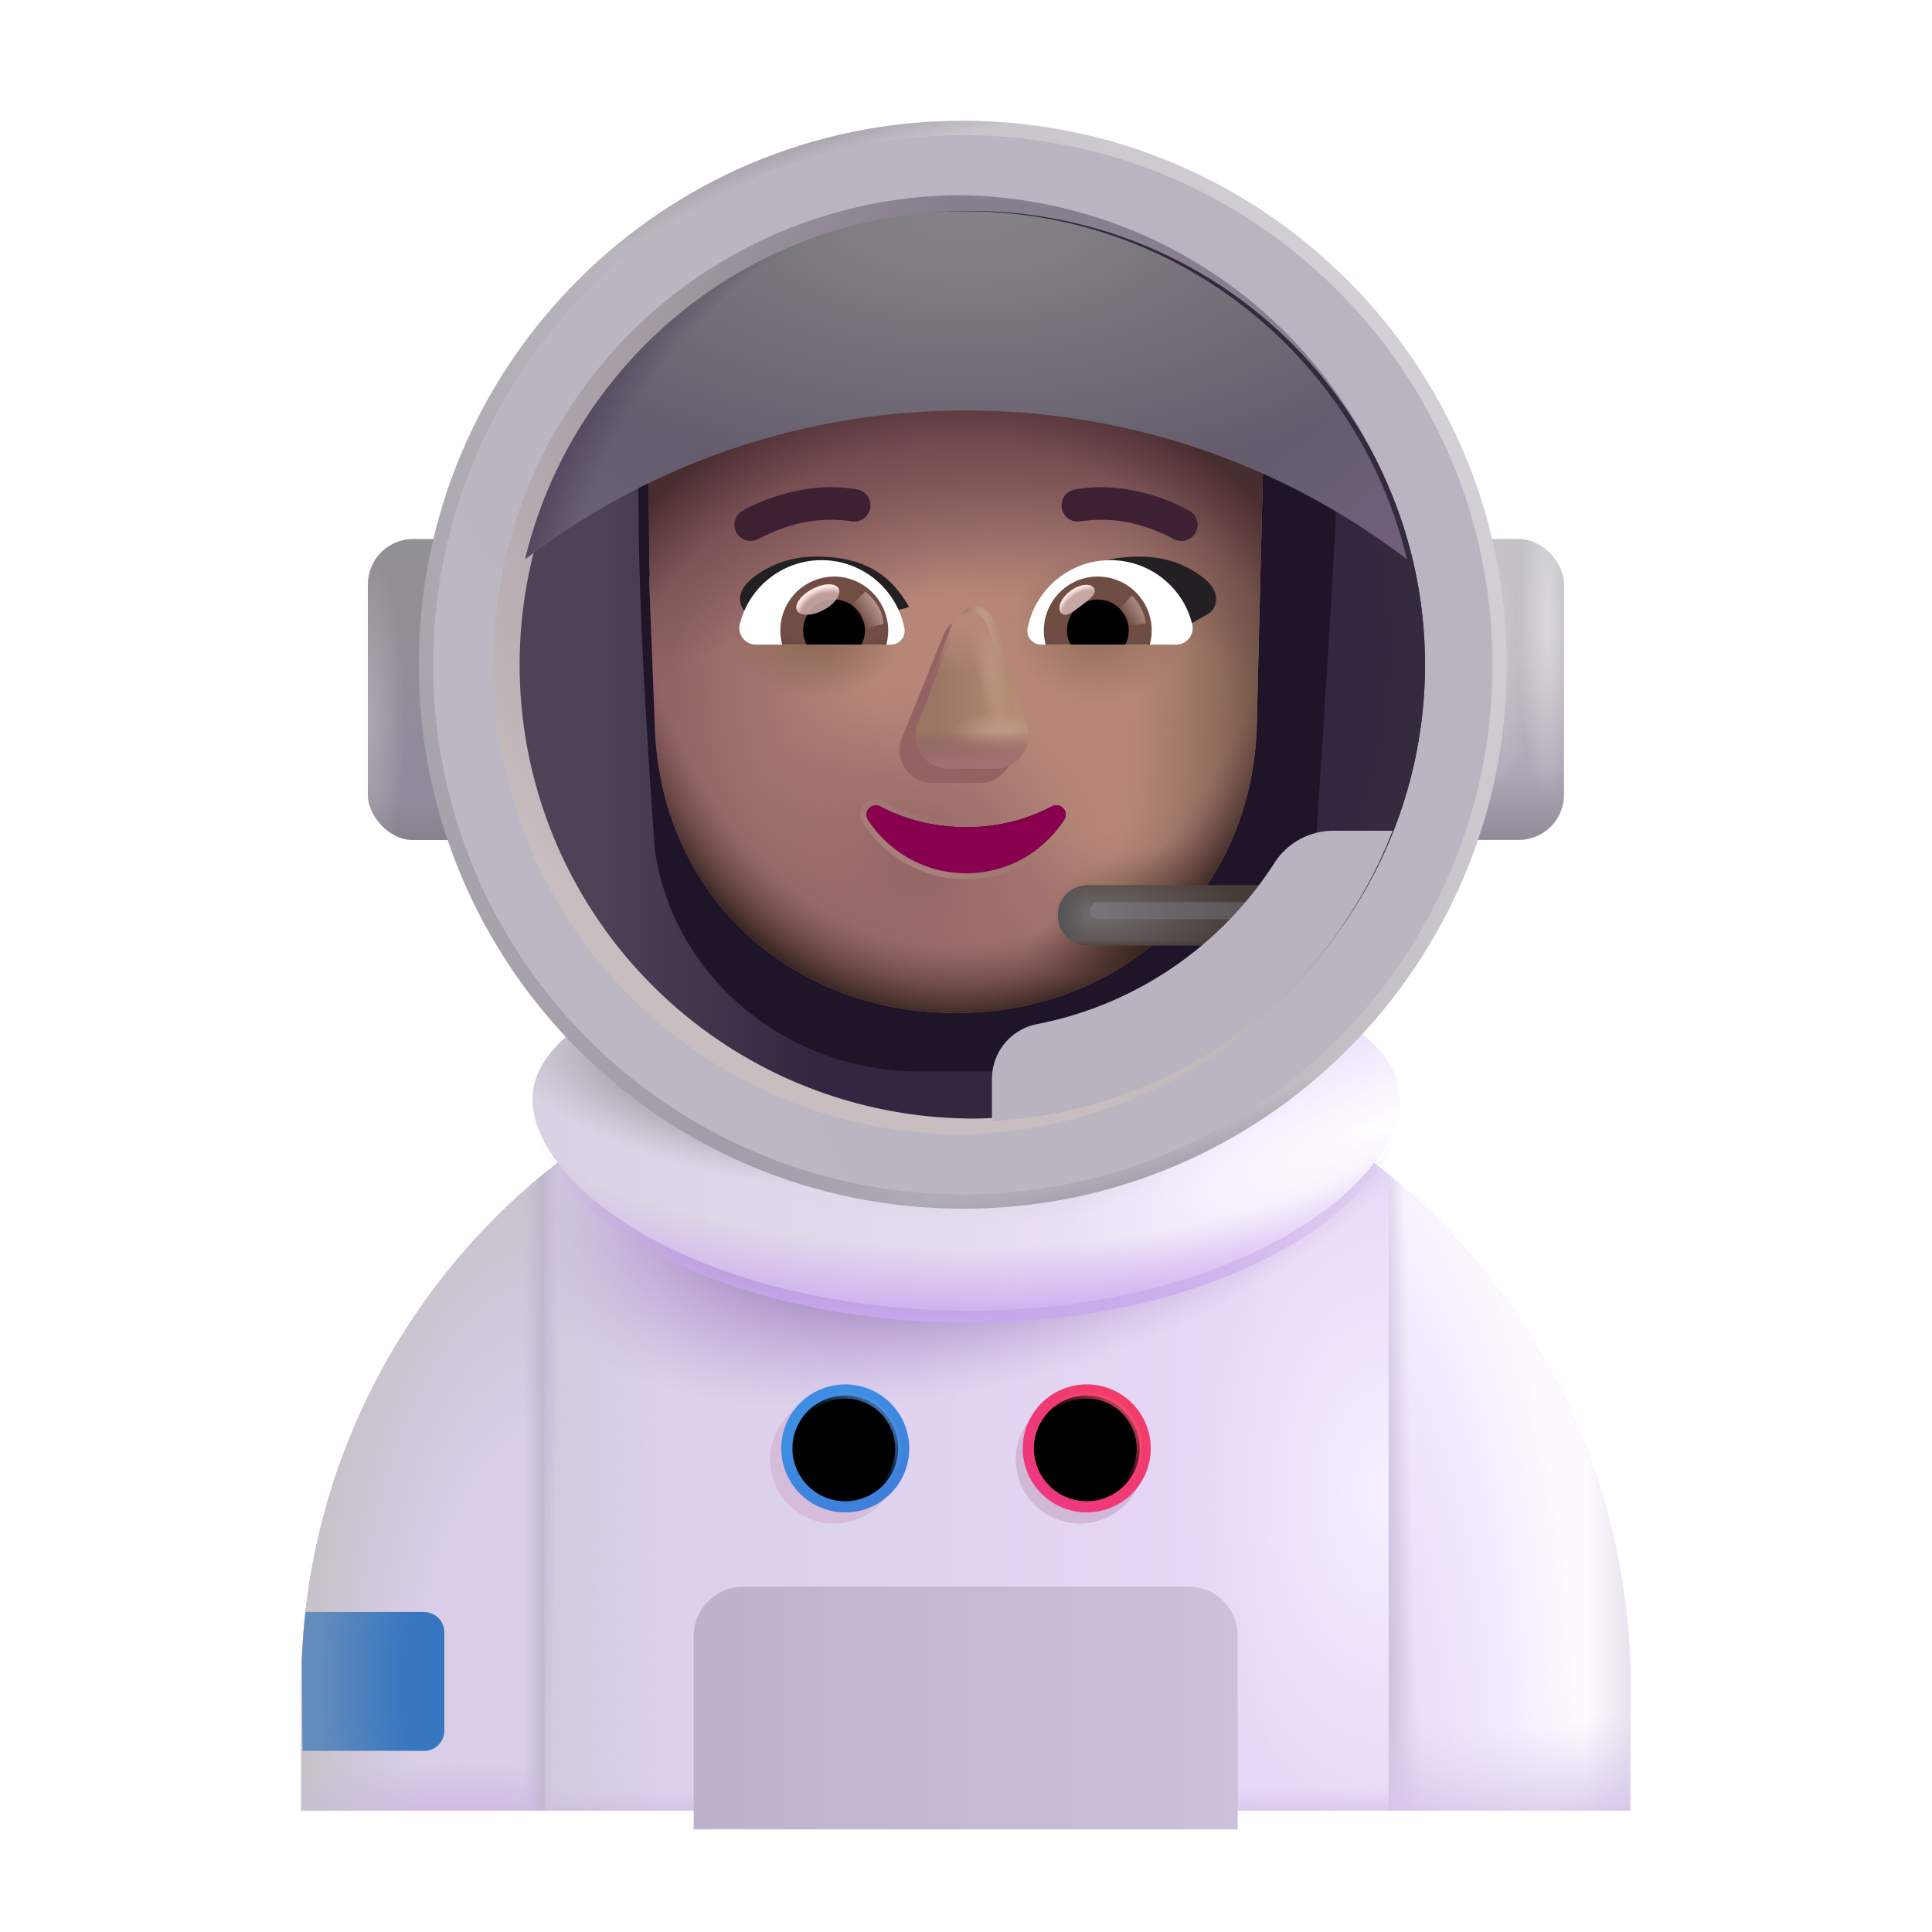 <svg width="100%" height="100%" viewBox="0 0 32 32" xmlns="http://www.w3.org/2000/svg"><path fill="url(#a)" d="M21.6 18.47H10.39c-3.23 1.92-5.4 5.44-5.4 9.47v2.05h22.02v-2.05c0-4.03-2.17-7.55-5.41-9.47"/><path fill="url(#b)" d="M21.6 18.47H10.39c-3.23 1.92-5.4 5.44-5.4 9.47v2.05h22.02v-2.05c0-4.03-2.17-7.55-5.41-9.47"/><path fill="url(#c)" d="M21.6 18.47H10.39c-3.23 1.92-5.4 5.44-5.4 9.47v2.05h22.02v-2.05c0-4.03-2.17-7.55-5.41-9.47"/><path fill="url(#d)" d="M21.6 18.47H10.39c-3.23 1.92-5.4 5.44-5.4 9.47v2.05h22.02v-2.05c0-4.03-2.17-7.55-5.41-9.47"/><path fill="url(#e)" d="M21.6 18.47H10.39c-3.23 1.92-5.4 5.44-5.4 9.47v2.05h22.02v-2.05c0-4.03-2.17-7.55-5.41-9.47"/><path fill="#EBDEF9" d="M23 19.45v10.54h4v-2.37c-.09-3.29-1.63-6.21-4-8.17"/><path fill="url(#f)" d="M23 19.45v10.54h4v-2.37c-.09-3.29-1.63-6.21-4-8.17"/><path fill="url(#g)" d="M23 19.45v10.54h4v-2.37c-.09-3.29-1.63-6.21-4-8.17"/><path fill="url(#h)" d="M23 19.45v10.54h4v-2.37c-.09-3.29-1.63-6.21-4-8.17"/><path fill="url(#i)" d="M23 19.45v10.54h4v-2.37c-.09-3.29-1.63-6.21-4-8.17"/><path fill="#D9CDE8" d="m9.003 29.99.017-.01V19.431a10.98 10.98 0 0 0-4.03 8.51v2.05z"/><path fill="url(#j)" d="m9.003 29.99.017-.01V19.431a10.98 10.98 0 0 0-4.03 8.51v2.05z"/><path fill="url(#k)" d="m9.003 29.99.017-.01V19.431a10.98 10.98 0 0 0-4.03 8.51v2.05z"/><path fill="url(#l)" d="m9.003 29.99.017-.01V19.431a10.98 10.98 0 0 0-4.03 8.51v2.05z"/><g filter="url(#m)"><path fill="url(#n)" d="M19.68 25.98h-7.37c-.45 0-.82.37-.82.82V30h9.01v-3.2c0-.46-.36-.82-.82-.82"/></g><g filter="url(#o)"><path fill="#D6BCDB" d="M13.815 25.235a1.06 1.06 0 1 0 0-2.12 1.06 1.06 0 0 0 0 2.12"/></g><g filter="url(#p)"><path fill="#D1B8D6" d="M17.885 25.235a1.06 1.06 0 1 0 0-2.12 1.06 1.06 0 0 0 0 2.12"/></g><g filter="url(#q)"><path fill="url(#r)" d="M14 25.05a1.06 1.06 0 1 0 0-2.12 1.06 1.06 0 0 0 0 2.12"/></g><g filter="url(#s)"><path fill="url(#t)" d="M18 25.05a1.06 1.06 0 1 0 0-2.12 1.06 1.06 0 0 0 0 2.12"/></g><g filter="url(#u)"><path stroke="url(#v)" stroke-width=".1" d="M18 24.865a.875.875 0 1 0 0-1.75.875.875 0 0 0 0 1.75Z"/></g><g filter="url(#w)"><path stroke="url(#x)" stroke-width=".1" d="M14 24.865a.875.875 0 1 0 0-1.75.875.875 0 0 0 0 1.75Z"/></g><path fill="url(#y)" d="M7.36 28.66v-1.62c0-.19-.15-.34-.34-.34H5.06c-.03.26-.05.53-.06.8l.01 1.5h2.02c.18 0 .33-.15.33-.34"/><g filter="url(#z)"><path fill="url(#A)" d="M23.18 18.397c0 1.462-2.782 3.515-7.18 3.515-4.469-.047-7.18-2.053-7.18-3.515s3.215-2.649 7.18-2.649 7.18 1.186 7.18 2.649"/><path fill="url(#B)" d="M23.18 18.397c0 1.462-2.782 3.515-7.18 3.515-4.469-.047-7.18-2.053-7.18-3.515s3.215-2.649 7.18-2.649 7.18 1.186 7.18 2.649"/><path fill="url(#C)" d="M23.18 18.397c0 1.462-2.782 3.515-7.18 3.515-4.469-.047-7.18-2.053-7.18-3.515s3.215-2.649 7.18-2.649 7.18 1.186 7.18 2.649"/></g><path fill="url(#D)" d="M23.18 18.397c0 1.462-2.782 3.515-7.18 3.515-4.469-.047-7.18-2.053-7.18-3.515s3.215-2.649 7.18-2.649 7.18 1.186 7.18 2.649"/><path fill="url(#E)" d="M23.18 18.397c0 1.462-2.782 3.515-7.18 3.515-4.469-.047-7.18-2.053-7.18-3.515s3.215-2.649 7.18-2.649 7.18 1.186 7.18 2.649"/><rect width="4.406" height="4.984" x="6.093" y="8.928" fill="url(#F)" rx=".75"/><rect width="4.406" height="4.984" x="6.093" y="8.928" fill="url(#G)" rx=".75"/><rect width="4.406" height="4.984" x="6.093" y="8.928" fill="url(#H)" rx=".75"/><rect width="4.406" height="4.984" x="21.499" y="8.928" fill="url(#I)" rx=".75"/><rect width="4.406" height="4.984" x="21.499" y="8.928" fill="url(#J)" rx=".75"/><rect width="4.406" height="4.984" x="21.499" y="8.928" fill="url(#K)" rx=".75"/><path fill="url(#L)" d="M15.947 2c-4.98 0-9.01 4.03-9.01 9.01s4.03 9.01 9.01 9.01 9.01-4.03 9.01-9.01S20.917 2 15.947 2"/><path fill="url(#M)" d="M15.947 2c-4.98 0-9.01 4.03-9.01 9.01s4.03 9.01 9.01 9.01 9.01-4.03 9.01-9.01S20.917 2 15.947 2"/><path fill="url(#N)" d="M15.947 2c-4.98 0-9.01 4.03-9.01 9.01s4.03 9.01 9.01 9.01 9.01-4.03 9.01-9.01S20.917 2 15.947 2"/><g filter="url(#O)"><path fill="url(#P)" d="M15.947 2.239a8.767 8.767 0 0 0-8.772 8.771 8.767 8.767 0 0 0 8.772 8.772 8.767 8.767 0 0 0 8.772-8.772c0-4.848-3.934-8.771-8.772-8.771"/></g><g filter="url(#Q)"><path fill="url(#R)" d="M15.947 3.232A7.773 7.773 0 0 0 8.17 11.01a7.773 7.773 0 0 0 7.778 7.778 7.779 7.779 0 0 0 0-15.555"/></g><path fill="url(#S)" d="M16 18.526a7.516 7.516 0 1 0 0-15.031 7.516 7.516 0 0 0 0 15.03"/><path fill="url(#T)" d="M16 18.526a7.516 7.516 0 1 0 0-15.031 7.516 7.516 0 0 0 0 15.03"/><g filter="url(#U)"><path fill="#1F1428" d="M10.843 14.054c.292 2.118 2.175 3.694 4.404 3.694h2.138c2.23 0 4.112-1.576 4.404-3.694.133-2.043.268-4.077.367-6.12-.012-.83-.697-1.517-1.563-1.552h-1.587c-1.082 0-2.061-.611-2.506-1.565a.75.75 0 0 0-.697-.454H14.36c-2.092 0-3.787 1.64-3.787 3.665 0 2.018.132 4.003.27 6.026"/></g><g filter="url(#V)"><path fill="url(#W)" d="M10.75 9.547h.013l-.01-.266-.01-2.147c.074-3.48 10.071-3.36 10.19.047l-.119 4.914c-.123 2.803-2.311 4.684-4.983 4.684s-4.86-1.881-4.983-4.684z"/><path fill="url(#X)" d="M10.75 9.547h.013l-.01-.266-.01-2.147c.074-3.48 10.071-3.36 10.19.047l-.119 4.914c-.123 2.803-2.311 4.684-4.983 4.684s-4.86-1.881-4.983-4.684z"/><path fill="url(#Y)" d="M10.75 9.547h.013l-.01-.266-.01-2.147c.074-3.48 10.071-3.36 10.19.047l-.119 4.914c-.123 2.803-2.311 4.684-4.983 4.684s-4.86-1.881-4.983-4.684z"/><path fill="url(#Z)" d="M10.75 9.547h.013l-.01-.266-.01-2.147c.074-3.48 10.071-3.36 10.19.047l-.119 4.914c-.123 2.803-2.311 4.684-4.983 4.684s-4.86-1.881-4.983-4.684z"/><path fill="url(#aa)" d="M10.75 9.547h.013l-.01-.266-.01-2.147c.074-3.48 10.071-3.36 10.19.047l-.119 4.914c-.123 2.803-2.311 4.684-4.983 4.684s-4.86-1.881-4.983-4.684z"/><path fill="url(#ab)" d="M10.75 9.547h.013l-.01-.266-.01-2.147c.074-3.48 10.071-3.36 10.19.047l-.119 4.914c-.123 2.803-2.311 4.684-4.983 4.684s-4.86-1.881-4.983-4.684z"/><path fill="url(#ac)" d="M10.75 9.547h.013l-.01-.266-.01-2.147c.074-3.48 10.071-3.36 10.19.047l-.119 4.914c-.123 2.803-2.311 4.684-4.983 4.684s-4.86-1.881-4.983-4.684z"/><path fill="url(#ad)" d="M10.75 9.547h.013l-.01-.266-.01-2.147c.074-3.48 10.071-3.36 10.19.047l-.119 4.914c-.123 2.803-2.311 4.684-4.983 4.684s-4.86-1.881-4.983-4.684z"/></g><path fill="url(#ae)" d="M10.75 9.547h.013l-.01-.266-.01-2.147c.074-3.48 10.071-3.36 10.19.047l-.119 4.914c-.123 2.803-2.311 4.684-4.983 4.684s-4.86-1.881-4.983-4.684z"/><path fill="url(#af)" d="M10.75 9.547h.013l-.01-.266-.01-2.147c.074-3.48 10.071-3.36 10.19.047l-.119 4.914c-.123 2.803-2.311 4.684-4.983 4.684s-4.86-1.881-4.983-4.684z"/><g filter="url(#ag)"><path fill="#936363" d="m15.607 10.566-.683 1.7a.54.54 0 0 0 .52.7h.787c.368 0 .629-.356.52-.7l-.531-1.7c-.114-.377-.493-.377-.613 0"/></g><g filter="url(#ah)"><path fill="url(#ai)" d="m15.737 10.428-.65 1.7a.54.54 0 0 0 .52.7h.786a.54.54 0 0 0 .52-.7l-.53-1.7c-.115-.377-.527-.377-.646 0"/><path fill="url(#aj)" d="m15.737 10.428-.65 1.7a.54.54 0 0 0 .52.7h.786a.54.54 0 0 0 .52-.7l-.53-1.7c-.115-.377-.527-.377-.646 0"/><path fill="url(#ak)" d="m15.737 10.428-.65 1.7a.54.54 0 0 0 .52.7h.786a.54.54 0 0 0 .52-.7l-.53-1.7c-.115-.377-.527-.377-.646 0"/><path fill="url(#al)" d="m15.737 10.428-.65 1.7a.54.54 0 0 0 .52.7h.786a.54.54 0 0 0 .52-.7l-.53-1.7c-.115-.377-.527-.377-.646 0"/></g><g filter="url(#am)"><path fill="url(#an)" d="m15.737 10.428-.65 1.7a.54.54 0 0 0 .52.7h.786a.54.54 0 0 0 .52-.7l-.53-1.7c-.115-.377-.527-.377-.646 0"/></g><g filter="url(#ao)"><path stroke="url(#ap)" stroke-width=".2" d="M16 13.7c-.52 0-1.01-.125-1.422-.344-.14-.073-.291.089-.203.22a1.932 1.932 0 0 0 3.25 0c.088-.137-.063-.293-.203-.22-.412.22-.896.345-1.422.345Z"/></g><path fill="#88004E" d="M16 13.7c-.52 0-1.01-.125-1.422-.344-.14-.073-.291.089-.203.22a1.932 1.932 0 0 0 3.25 0c.088-.137-.063-.293-.203-.22-.412.22-.896.345-1.422.345"/><g filter="url(#aq)"><path fill="#222023" d="M17.142 10.054c.265-.467.669-.835 1.537-.835.38 0 .747.105 1.073.368.27.218.233.496.025.6l-.556.317c-.652-.21-1.373-.239-2.079-.45"/></g><g filter="url(#ar)"><path fill="#222023" d="M14.858 10.054c-.265-.467-.669-.835-1.537-.835-.38 0-.747.105-1.073.368-.269.218-.233.496-.025.6l.556.317c.652-.21 1.373-.239 2.079-.45"/></g><g filter="url(#as)"><path fill="#3D2132" d="m12.576 8.72-.005.002a.268.268 0 0 1-.276-.46h.002l.003-.002.01-.006.032-.018q.04-.023.116-.059c.098-.046.239-.107.41-.161.34-.109.815-.2 1.328-.11a.268.268 0 0 1-.093.529 2.3 2.3 0 0 0-1.072.092 3 3 0 0 0-.456.193"/></g><g filter="url(#at)"><path fill="#3D2132" fill-rule="evenodd" d="m19.705 8.262-.138.23za.268.268 0 0 1-.276.46l-.005-.002a1 1 0 0 0-.113-.058 3 3 0 0 0-.342-.135 2.3 2.3 0 0 0-1.072-.092.268.268 0 1 1-.093-.528c.513-.091.988 0 1.328.109a3.3 3.3 0 0 1 .559.238l.009.006.003.001z" clip-rule="evenodd"/></g><path fill="#fff" d="M18.391 9.278c.653 0 1.205.45 1.355 1.058a.274.274 0 0 1-.268.341h-2.23a.23.23 0 0 1-.228-.272c.126-.64.69-1.127 1.371-1.127"/><path fill="url(#au)" d="M18.184 9.55a.892.892 0 0 1 .86 1.127H17.32a.896.896 0 0 1 .864-1.128"/><path fill="#000" d="M17.673 10.442c0-.284.227-.511.511-.511a.51.51 0 0 1 .454.746h-.904a.46.46 0 0 1-.061-.235"/><g filter="url(#av)"><path fill="#C7A7A3" d="M18.118 9.738c.063.085-.07.189-.22.302-.151.113-.263.192-.327.107-.063-.085.007-.245.159-.358.15-.113.324-.136.388-.05"/><path fill="url(#aw)" d="M18.118 9.738c.063.085-.07.189-.22.302-.151.113-.263.192-.327.107-.063-.085.007-.245.159-.358.15-.113.324-.136.388-.05"/></g><g filter="url(#ax)"><path fill="url(#ay)" d="M18.979 10.324a.84.84 0 0 0-.232-.462l-.26.285.118.228z"/></g><path fill="#fff" d="M13.609 9.278c-.653 0-1.205.45-1.355 1.058-.045.175.09.341.268.341h2.23a.23.23 0 0 0 .228-.272 1.4 1.4 0 0 0-1.371-1.127"/><path fill="url(#az)" d="M13.816 9.55a.893.893 0 0 0-.86 1.127h1.724a1 1 0 0 0 .032-.235.9.9 0 0 0-.896-.893"/><path fill="#000" d="M14.327 10.442a.51.51 0 0 0-.511-.511.51.51 0 0 0-.455.746h.905a.5.5 0 0 0 .061-.235"/><g filter="url(#aA)"><path fill="url(#aB)" d="M14.63 10.336c0-.288-.234-.48-.297-.538l-.288.279.177.36z"/></g><g filter="url(#aC)" transform="rotate(-27.914 13.546 9.93)"><ellipse cx="13.546" cy="9.931" fill="#C7A7A3" fill-opacity=".9" rx=".389" ry=".197"/><ellipse cx="13.546" cy="9.931" fill="url(#aD)" rx=".389" ry=".197"/></g><g filter="url(#aE)"><path fill="url(#aF)" d="M16 6.8a12 12 0 0 1 7.3 2.46c-.79-3.3-3.76-5.76-7.3-5.76S9.49 5.96 8.7 9.26A12 12 0 0 1 16 6.8"/><path fill="url(#aG)" d="M16 6.8a12 12 0 0 1 7.3 2.46c-.79-3.3-3.76-5.76-7.3-5.76S9.49 5.96 8.7 9.26A12 12 0 0 1 16 6.8"/><path fill="url(#aH)" d="M16 6.8a12 12 0 0 1 7.3 2.46c-.79-3.3-3.76-5.76-7.3-5.76S9.49 5.96 8.7 9.26A12 12 0 0 1 16 6.8"/><path fill="url(#aI)" d="M16 6.8a12 12 0 0 1 7.3 2.46c-.79-3.3-3.76-5.76-7.3-5.76S9.49 5.96 8.7 9.26A12 12 0 0 1 16 6.8"/></g><path fill="url(#aJ)" d="M18.02 15.66h2.97c.28 0 .5-.22.5-.5s-.22-.5-.5-.5h-2.97c-.28 0-.5.22-.5.5s.23.5.5.5"/><path fill="url(#aK)" d="M18.02 15.66h2.97c.28 0 .5-.22.5-.5s-.22-.5-.5-.5h-2.97c-.28 0-.5.22-.5.5s.23.5.5.5"/><path fill="url(#aL)" d="M18.02 15.66h2.97c.28 0 .5-.22.5-.5s-.22-.5-.5-.5h-2.97c-.28 0-.5.22-.5.5s.23.5.5.5"/><g filter="url(#aM)"><rect width="2.844" height=".281" x="18.047" y="14.943" fill="url(#aN)" rx=".141"/></g><g filter="url(#aO)"><path fill="#B9B2BF" d="M23.016 13.71h-.956c-.4-.01-.78.19-1 .53a6.04 6.04 0 0 1-3.92 2.67c-.44.08-.76.46-.76.91v.696a7.52 7.52 0 0 0 6.636-4.806"/></g><defs><radialGradient id="c" cx="0" cy="0" r="1" gradientTransform="matrix(0 5.679 -3.214 0 22.929 24.695)" gradientUnits="userSpaceOnUse"><stop stop-color="#F7EFFF"/><stop offset="1" stop-color="#F7EFFF" stop-opacity="0"/></radialGradient><radialGradient id="d" cx="0" cy="0" r="1" gradientTransform="matrix(-7.906 2.715 -1.398 -4.072 16.688 18.47)" gradientUnits="userSpaceOnUse"><stop offset=".655" stop-color="#B096CB"/><stop offset="1" stop-color="#C2B2D7" stop-opacity="0"/></radialGradient><radialGradient id="f" cx="0" cy="0" r="1" gradientTransform="matrix(4.375 0 0 11.876 21.844 29.467)" gradientUnits="userSpaceOnUse"><stop offset=".336" stop-color="#F6EDFF" stop-opacity="0"/><stop offset="1" stop-color="#FDFAFF"/></radialGradient><radialGradient id="i" cx="0" cy="0" r="1" gradientTransform="matrix(0 8.538 -7.174 0 25 21.807)" gradientUnits="userSpaceOnUse"><stop offset=".798" stop-color="#DED6EB" stop-opacity="0"/><stop offset="1" stop-color="#D8C5EC"/></radialGradient><radialGradient id="j" cx="0" cy="0" r="1" gradientTransform="matrix(-4.27 0 0 -10.406 9.02 28.998)" gradientUnits="userSpaceOnUse"><stop offset=".502" stop-color="#C4C1C5" stop-opacity="0"/><stop offset="1" stop-color="#C4C1C5"/></radialGradient><radialGradient id="l" cx="0" cy="0" r="1" gradientTransform="matrix(0 -1.156 3.708 0 7.625 30.342)" gradientUnits="userSpaceOnUse"><stop stop-color="#C9B5DE"/><stop offset="1" stop-color="#C9B5DE" stop-opacity="0"/></radialGradient><radialGradient id="r" cx="0" cy="0" r="1" gradientTransform="rotate(53.881 -16.076 24.92)scale(2.147)" gradientUnits="userSpaceOnUse"><stop offset=".403" stop-color="#3D8EE2"/><stop offset="1" stop-color="#3E7CD9"/></radialGradient><radialGradient id="y" cx="0" cy="0" r="1" gradientTransform="matrix(-1.938 0 0 -4.977 7.188 27.85)" gradientUnits="userSpaceOnUse"><stop offset=".274" stop-color="#3776C0"/><stop offset="1" stop-color="#648CBC"/></radialGradient><radialGradient id="B" cx="0" cy="0" r="1" gradientTransform="rotate(-169.849 7.12 8.488)scale(4.492 1.667)" gradientUnits="userSpaceOnUse"><stop offset=".5" stop-color="#A59EAC"/><stop offset="1" stop-color="#B3B2B5" stop-opacity="0"/></radialGradient><radialGradient id="C" cx="0" cy="0" r="1" gradientTransform="matrix(-5.612 2.23 -.543 -1.366 22.928 18.83)" gradientUnits="userSpaceOnUse"><stop stop-color="#FFFEFF"/><stop offset="1" stop-color="#FFFEFF" stop-opacity="0"/></radialGradient><radialGradient id="D" cx="0" cy="0" r="1" gradientTransform="matrix(0 4.094 -11.999 0 16 18.136)" gradientUnits="userSpaceOnUse"><stop offset=".613" stop-color="#C9A7EF" stop-opacity="0"/><stop offset=".943" stop-color="#C9A7EF"/></radialGradient><radialGradient id="E" cx="0" cy="0" r="1" gradientTransform="matrix(0 1.014 -3.394 0 16 19.276)" gradientUnits="userSpaceOnUse"><stop stop-color="#D7D2DD"/><stop offset="1" stop-color="#D7D2DD" stop-opacity="0"/></radialGradient><radialGradient id="H" cx="0" cy="0" r="1" gradientTransform="matrix(.618 0 0 2.761 6.093 11.904)" gradientUnits="userSpaceOnUse"><stop stop-color="#ADA9B1"/><stop offset="1" stop-color="#ADA9B1" stop-opacity="0"/></radialGradient><radialGradient id="J" cx="0" cy="0" r="1" gradientTransform="matrix(.988 0 0 2.554 24.583 10.638)" gradientUnits="userSpaceOnUse"><stop stop-color="#CDCAD1"/><stop offset="1" stop-color="#CDCAD1" stop-opacity="0"/></radialGradient><radialGradient id="K" cx="0" cy="0" r="1" gradientTransform="matrix(0 2.946 -.494 0 25.622 10.247)" gradientUnits="userSpaceOnUse"><stop stop-color="#DCDADE"/><stop offset="1" stop-color="#DCDADE" stop-opacity="0"/></radialGradient><radialGradient id="M" cx="0" cy="0" r="1" gradientTransform="rotate(72.208 .425 16.438)scale(9.275 14.519)" gradientUnits="userSpaceOnUse"><stop offset=".922" stop-color="#9F98A6" stop-opacity="0"/><stop offset="1" stop-color="#9F98A6"/></radialGradient><radialGradient id="N" cx="0" cy="0" r="1" gradientTransform="matrix(-3.875 -3.562 1.573 -1.711 11.844 19.092)" gradientUnits="userSpaceOnUse"><stop stop-color="#A29CA9"/><stop offset="1" stop-color="#A29CA9" stop-opacity="0"/></radialGradient><radialGradient id="R" cx="0" cy="0" r="1" gradientTransform="rotate(123.891 7.389 7.971)scale(12.214)" gradientUnits="userSpaceOnUse"><stop offset=".307" stop-color="#877F8D"/><stop offset="1" stop-color="#C8BEBF"/></radialGradient><radialGradient id="T" cx="0" cy="0" r="1" gradientTransform="rotate(6.45 -87.936 138.738)scale(8.54)" gradientUnits="userSpaceOnUse"><stop offset=".902" stop-color="#362B3D" stop-opacity="0"/><stop offset="1" stop-color="#362B3D"/></radialGradient><radialGradient id="W" cx="0" cy="0" r="1" gradientTransform="matrix(0 5.299 -6.338 0 17.412 11.48)" gradientUnits="userSpaceOnUse"><stop offset=".454" stop-color="#B68778"/><stop offset="1" stop-color="#916465"/></radialGradient><radialGradient id="X" cx="0" cy="0" r="1" gradientTransform="rotate(109.923 2.666 12.455)scale(2.751 3.089)" gradientUnits="userSpaceOnUse"><stop stop-color="#946567"/><stop offset="1" stop-color="#946567" stop-opacity="0"/></radialGradient><radialGradient id="Y" cx="0" cy="0" r="1" gradientTransform="matrix(7.648 0 0 15.45 13.536 11.198)" gradientUnits="userSpaceOnUse"><stop offset=".681" stop-color="#8C6B57" stop-opacity="0"/><stop offset="1" stop-color="#684E3F"/></radialGradient><radialGradient id="Z" cx="0" cy="0" r="1" gradientTransform="matrix(0 -9.829 11.576 0 15.838 16.386)" gradientUnits="userSpaceOnUse"><stop offset=".662" stop-color="#69434A" stop-opacity="0"/><stop offset=".974" stop-color="#69434A"/></radialGradient><radialGradient id="aa" cx="0" cy="0" r="1" gradientTransform="matrix(0 -9.106 7.69 0 15.838 15.2)" gradientUnits="userSpaceOnUse"><stop offset=".862" stop-color="#5C393E" stop-opacity="0"/><stop offset="1" stop-color="#482D2F"/></radialGradient><radialGradient id="ab" cx="0" cy="0" r="1" gradientTransform="matrix(0 .961 -1.45 0 13.465 10.582)" gradientUnits="userSpaceOnUse"><stop offset=".223" stop-color="#936D5C"/><stop offset="1" stop-color="#936D5C" stop-opacity="0"/></radialGradient><radialGradient id="ac" cx="0" cy="0" r="1" gradientTransform="matrix(0 1.297 -1.461 0 18.2 10.355)" gradientUnits="userSpaceOnUse"><stop offset=".06" stop-color="#936D5C"/><stop offset="1" stop-color="#936D5C" stop-opacity="0"/></radialGradient><radialGradient id="ad" cx="0" cy="0" r="1" gradientTransform="matrix(1.828 -.399 .169 .776 19.105 14.84)" gradientUnits="userSpaceOnUse"><stop stop-color="#7D604C"/><stop offset="1" stop-color="#7D604C" stop-opacity="0"/></radialGradient><radialGradient id="ae" cx="0" cy="0" r="1" gradientTransform="matrix(0 8.777 -6.522 0 15.838 8.43)" gradientUnits="userSpaceOnUse"><stop offset=".827" stop-color="#6F494B" stop-opacity="0"/><stop offset=".963" stop-color="#392622"/></radialGradient><radialGradient id="af" cx="0" cy="0" r="1" gradientTransform="matrix(-2.25 0 0 -1.01 19.302 15.79)" gradientUnits="userSpaceOnUse"><stop offset=".153" stop-color="#37261E"/><stop offset="1" stop-color="#6A4348" stop-opacity="0"/></radialGradient><radialGradient id="aj" cx="0" cy="0" r="1" gradientTransform="matrix(-.781 0 0 -.322 16.471 12.211)" gradientUnits="userSpaceOnUse"><stop offset=".153" stop-color="#BF9886"/><stop offset="1" stop-color="#BF9886" stop-opacity="0"/></radialGradient><radialGradient id="ak" cx="0" cy="0" r="1" gradientTransform="rotate(81.441 2.066 14.617)scale(2.362 .272)" gradientUnits="userSpaceOnUse"><stop offset=".153" stop-color="#BF9886"/><stop offset="1" stop-color="#BF9886" stop-opacity="0"/></radialGradient><radialGradient id="au" cx="0" cy="0" r="1" gradientTransform="matrix(0 .811 -1.29 0 18.182 10.026)" gradientUnits="userSpaceOnUse"><stop offset=".802" stop-color="#704D42"/><stop offset="1" stop-color="#694B43"/><stop offset="1" stop-color="#804D49"/><stop offset="1" stop-color="#69483C"/></radialGradient><radialGradient id="aw" cx="0" cy="0" r="1" gradientTransform="rotate(-127.812 11.453 .659)scale(.378 .52)" gradientUnits="userSpaceOnUse"><stop offset=".766" stop-color="#FFE6E2" stop-opacity="0"/><stop offset=".966" stop-color="#FFE6E2"/></radialGradient><radialGradient id="az" cx="0" cy="0" r="1" gradientTransform="matrix(0 .811 -1.29 0 13.818 10.026)" gradientUnits="userSpaceOnUse"><stop offset=".802" stop-color="#724D44"/><stop offset="1" stop-color="#694B43"/><stop offset="1" stop-color="#804D49"/><stop offset="1" stop-color="#66453A"/></radialGradient><radialGradient id="aD" cx="0" cy="0" r="1" gradientTransform="matrix(-.008 -.494 .593 -.009 13.531 10.245)" gradientUnits="userSpaceOnUse"><stop offset=".766" stop-color="#FFE6E2" stop-opacity="0"/><stop offset=".966" stop-color="#FFE6E2"/></radialGradient><radialGradient id="aF" cx="0" cy="0" r="1" gradientTransform="matrix(0 4.502 -9.158 0 16 3.5)" gradientUnits="userSpaceOnUse"><stop offset=".09" stop-color="#848286"/><stop offset="1" stop-color="#655D6D"/></radialGradient><radialGradient id="aG" cx="0" cy="0" r="1" gradientTransform="matrix(1.031 -2.422 2.377 1.012 9.328 9.045)" gradientUnits="userSpaceOnUse"><stop stop-color="#6C6176"/><stop offset="1" stop-color="#6C6176" stop-opacity="0"/></radialGradient><radialGradient id="aH" cx="0" cy="0" r="1" gradientTransform="rotate(-147.95 12.02 3.515)scale(12.72 10.647)" gradientUnits="userSpaceOnUse"><stop offset=".911" stop-color="#493B54" stop-opacity="0"/><stop offset="1" stop-color="#493B54"/></radialGradient><radialGradient id="aJ" cx="0" cy="0" r="1" gradientTransform="matrix(3.078 0 0 1.259 18.172 15.16)" gradientUnits="userSpaceOnUse"><stop stop-color="#736A6C"/><stop offset=".78" stop-color="#463D38"/></radialGradient><linearGradient id="a" x1="10.179" x2="21.429" y1="30.516" y2="30.516" gradientUnits="userSpaceOnUse"><stop offset=".006" stop-color="#DBCFEA"/><stop offset="1" stop-color="#E7D8F7"/></linearGradient><linearGradient id="b" x1="8.688" x2="10.844" y1="26.123" y2="26.154" gradientUnits="userSpaceOnUse"><stop stop-color="#BAA7D0"/><stop offset=".231" stop-color="#D3CADE"/><stop offset="1" stop-color="#D3CADE" stop-opacity="0"/></linearGradient><linearGradient id="e" x1="16.594" x2="16.594" y1="30.529" y2="29.623" gradientUnits="userSpaceOnUse"><stop stop-color="#C9B4E0"/><stop offset="1" stop-color="#C9B4E0" stop-opacity="0"/></linearGradient><linearGradient id="g" x1="22.797" x2="23.438" y1="26.608" y2="26.592" gradientUnits="userSpaceOnUse"><stop offset=".127" stop-color="#C8B9DA"/><stop offset="1" stop-color="#C8B9DA" stop-opacity="0"/></linearGradient><linearGradient id="h" x1="27" x2="26.281" y1="29.99" y2="29.99" gradientUnits="userSpaceOnUse"><stop stop-color="#E8E4EF"/><stop offset="1" stop-color="#E8E4EF" stop-opacity="0"/></linearGradient><linearGradient id="k" x1="9.07" x2="8.695" y1="29.99" y2="29.99" gradientUnits="userSpaceOnUse"><stop stop-color="#BBB7C0"/><stop offset="1" stop-color="#C1B1D5" stop-opacity="0"/></linearGradient><linearGradient id="n" x1="20.5" x2="11.49" y1="29.685" y2="29.685" gradientUnits="userSpaceOnUse"><stop stop-color="#CDC0DA"/><stop offset="1" stop-color="#BEB1CC"/></linearGradient><linearGradient id="t" x1="17.344" x2="18.766" y1="24.764" y2="23.358" gradientUnits="userSpaceOnUse"><stop stop-color="#EE3880"/><stop offset="1" stop-color="#F13C6A"/></linearGradient><linearGradient id="v" x1="18.875" x2="17.383" y1="23.271" y2="24.693" gradientUnits="userSpaceOnUse"><stop stop-color="#FB4F70"/><stop offset=".531" stop-color="#F34B6C" stop-opacity="0"/></linearGradient><linearGradient id="x" x1="14.875" x2="13.383" y1="23.271" y2="24.693" gradientUnits="userSpaceOnUse"><stop stop-color="#4D90DF"/><stop offset=".531" stop-color="#4D90DF" stop-opacity="0"/></linearGradient><linearGradient id="A" x1="21.612" x2="8.017" y1="19.604" y2="19.604" gradientUnits="userSpaceOnUse"><stop stop-color="#F0E4FC"/><stop offset="1" stop-color="#D8D0E0"/></linearGradient><linearGradient id="F" x1="8.296" x2="8.296" y1="8.928" y2="12.498" gradientUnits="userSpaceOnUse"><stop stop-color="#919092"/><stop offset="1" stop-color="#938B9C"/></linearGradient><linearGradient id="G" x1="7.125" x2="7.125" y1="13.912" y2="13.185" gradientUnits="userSpaceOnUse"><stop stop-color="#88828E"/><stop offset="1" stop-color="#88828E" stop-opacity="0"/></linearGradient><linearGradient id="I" x1="25.191" x2="25.191" y1="8.928" y2="14.062" gradientUnits="userSpaceOnUse"><stop stop-color="#C0BFC0"/><stop offset=".743" stop-color="#AFA9B7"/><stop offset="1" stop-color="#8E8895"/></linearGradient><linearGradient id="L" x1="23.937" x2="8.094" y1="6.435" y2="15.717" gradientUnits="userSpaceOnUse"><stop stop-color="#D4D0D7"/><stop offset="1" stop-color="#A6A2AB"/></linearGradient><linearGradient id="P" x1="23.726" x2="8.301" y1="6.557" y2="15.592" gradientUnits="userSpaceOnUse"><stop stop-color="#BAB4C1"/><stop offset="1" stop-color="#BDB7C4"/></linearGradient><linearGradient id="S" x1="9.875" x2="23.344" y1="12.154" y2="12.154" gradientUnits="userSpaceOnUse"><stop stop-color="#4E4257"/><stop offset=".276" stop-color="#332640"/></linearGradient><linearGradient id="ai" x1="15.401" x2="16.729" y1="12.207" y2="12.207" gradientUnits="userSpaceOnUse"><stop stop-color="#9B7563"/><stop offset="1" stop-color="#B58C73"/></linearGradient><linearGradient id="al" x1="16.315" x2="16.315" y1="12.881" y2="12.209" gradientUnits="userSpaceOnUse"><stop offset=".233" stop-color="#A06F74"/><stop offset="1" stop-color="#80515C" stop-opacity="0"/><stop offset="1" stop-color="#A06F74" stop-opacity="0"/></linearGradient><linearGradient id="an" x1="16" x2="16" y1="10.145" y2="11.162" gradientUnits="userSpaceOnUse"><stop offset=".217" stop-color="#B78879"/><stop offset="1" stop-color="#B78879" stop-opacity="0"/></linearGradient><linearGradient id="ap" x1="15.271" x2="15.723" y1="14.396" y2="13.524" gradientUnits="userSpaceOnUse"><stop stop-color="#A8817C"/><stop offset="1" stop-color="#A8817C" stop-opacity="0"/></linearGradient><linearGradient id="ay" x1="18.96" x2="18.646" y1="10.08" y2="10.273" gradientUnits="userSpaceOnUse"><stop stop-color="#B4948D"/><stop offset="1" stop-color="#B4948D" stop-opacity="0"/></linearGradient><linearGradient id="aB" x1="14.561" x2="14.248" y1="10.08" y2="10.273" gradientUnits="userSpaceOnUse"><stop stop-color="#B4948D"/><stop offset="1" stop-color="#B4948D" stop-opacity="0"/></linearGradient><linearGradient id="aI" x1="23.3" x2="21.625" y1="9.404" y2="7.342" gradientUnits="userSpaceOnUse"><stop stop-color="#726080"/><stop offset="1" stop-color="#726080" stop-opacity="0"/></linearGradient><linearGradient id="aK" x1="17.586" x2="17.961" y1="15.201" y2="15.201" gradientUnits="userSpaceOnUse"><stop stop-color="#575558"/><stop offset="1" stop-color="#575558" stop-opacity="0"/></linearGradient><linearGradient id="aL" x1="19.234" x2="19.234" y1="15.764" y2="15.568" gradientUnits="userSpaceOnUse"><stop stop-color="#3D3438"/><stop offset="1" stop-color="#3D3438" stop-opacity="0"/></linearGradient><linearGradient id="aN" x1="18.216" x2="20.402" y1="15.225" y2="15.225" gradientUnits="userSpaceOnUse"><stop stop-color="#797278"/><stop offset="1" stop-color="#5C595D"/></linearGradient><filter id="m" width="9.31" height="4.17" x="11.34" y="25.98" color-interpolation-filters="sRGB" filterUnits="userSpaceOnUse"><feFlood flood-opacity="0" result="BackgroundImageFix"/><feBlend in="SourceGraphic" in2="BackgroundImageFix" result="shape"/><feColorMatrix in="SourceAlpha" result="hardAlpha" values="0 0 0 0 0 0 0 0 0 0 0 0 0 0 0 0 0 0 127 0"/><feOffset dx="-.15" dy=".15"/><feGaussianBlur stdDeviation=".125"/><feComposite in2="hardAlpha" k2="-1" k3="1" operator="arithmetic"/><feColorMatrix values="0 0 0 0 0.843 0 0 0 0 0.812 0 0 0 0 0.875 0 0 0 1 0"/><feBlend in2="shape" result="effect1_innerShadow_4002_2538"/><feColorMatrix in="SourceAlpha" result="hardAlpha" values="0 0 0 0 0 0 0 0 0 0 0 0 0 0 0 0 0 0 127 0"/><feOffset dx=".15" dy=".15"/><feGaussianBlur stdDeviation=".2"/><feComposite in2="hardAlpha" k2="-1" k3="1" operator="arithmetic"/><feColorMatrix values="0 0 0 0 0.686 0 0 0 0 0.635 0 0 0 0 0.733 0 0 0 1 0"/><feBlend in2="effect1_innerShadow_4002_2538" result="effect2_innerShadow_4002_2538"/></filter><filter id="o" width="3.12" height="3.12" x="12.255" y="22.615" color-interpolation-filters="sRGB" filterUnits="userSpaceOnUse"><feFlood flood-opacity="0" result="BackgroundImageFix"/><feBlend in="SourceGraphic" in2="BackgroundImageFix" result="shape"/><feGaussianBlur result="effect1_foregroundBlur_4002_2538" stdDeviation=".25"/></filter><filter id="p" width="3.12" height="3.12" x="16.325" y="22.615" color-interpolation-filters="sRGB" filterUnits="userSpaceOnUse"><feFlood flood-opacity="0" result="BackgroundImageFix"/><feBlend in="SourceGraphic" in2="BackgroundImageFix" result="shape"/><feGaussianBlur result="effect1_foregroundBlur_4002_2538" stdDeviation=".25"/></filter><filter id="q" width="2.12" height="2.12" x="12.94" y="22.93" color-interpolation-filters="sRGB" filterUnits="userSpaceOnUse"><feFlood flood-opacity="0" result="BackgroundImageFix"/><feBlend in="SourceGraphic" in2="BackgroundImageFix" result="shape"/><feColorMatrix in="SourceAlpha" result="hardAlpha" values="0 0 0 0 0 0 0 0 0 0 0 0 0 0 0 0 0 0 127 0"/><feOffset/><feGaussianBlur stdDeviation=".125"/><feComposite in2="hardAlpha" k2="-1" k3="1" operator="arithmetic"/><feColorMatrix values="0 0 0 0 0.294 0 0 0 0 0.498 0 0 0 0 0.847 0 0 0 1 0"/><feBlend in2="shape" result="effect1_innerShadow_4002_2538"/></filter><filter id="s" width="2.12" height="2.12" x="16.94" y="22.93" color-interpolation-filters="sRGB" filterUnits="userSpaceOnUse"><feFlood flood-opacity="0" result="BackgroundImageFix"/><feBlend in="SourceGraphic" in2="BackgroundImageFix" result="shape"/><feColorMatrix in="SourceAlpha" result="hardAlpha" values="0 0 0 0 0 0 0 0 0 0 0 0 0 0 0 0 0 0 127 0"/><feOffset/><feGaussianBlur stdDeviation=".125"/><feComposite in2="hardAlpha" k2="-1" k3="1" operator="arithmetic"/><feColorMatrix values="0 0 0 0 0.882 0 0 0 0 0.18 0 0 0 0 0.38 0 0 0 1 0"/><feBlend in2="shape" result="effect1_innerShadow_4002_2538"/></filter><filter id="u" width="2.05" height="2.05" x="16.975" y="22.965" color-interpolation-filters="sRGB" filterUnits="userSpaceOnUse"><feFlood flood-opacity="0" result="BackgroundImageFix"/><feBlend in="SourceGraphic" in2="BackgroundImageFix" result="shape"/><feGaussianBlur result="effect1_foregroundBlur_4002_2538" stdDeviation=".05"/></filter><filter id="w" width="2.05" height="2.05" x="12.975" y="22.965" color-interpolation-filters="sRGB" filterUnits="userSpaceOnUse"><feFlood flood-opacity="0" result="BackgroundImageFix"/><feBlend in="SourceGraphic" in2="BackgroundImageFix" result="shape"/><feGaussianBlur result="effect1_foregroundBlur_4002_2538" stdDeviation=".05"/></filter><filter id="z" width="14.359" height="6.364" x="8.82" y="15.548" color-interpolation-filters="sRGB" filterUnits="userSpaceOnUse"><feFlood flood-opacity="0" result="BackgroundImageFix"/><feBlend in="SourceGraphic" in2="BackgroundImageFix" result="shape"/><feColorMatrix in="SourceAlpha" result="hardAlpha" values="0 0 0 0 0 0 0 0 0 0 0 0 0 0 0 0 0 0 127 0"/><feOffset dy="-.2"/><feGaussianBlur stdDeviation=".5"/><feComposite in2="hardAlpha" k2="-1" k3="1" operator="arithmetic"/><feColorMatrix values="0 0 0 0 0.933 0 0 0 0 0.875 0 0 0 0 0.996 0 0 0 1 0"/><feBlend in2="shape" result="effect1_innerShadow_4002_2538"/></filter><filter id="O" width="18.043" height="18.043" x="6.925" y="1.989" color-interpolation-filters="sRGB" filterUnits="userSpaceOnUse"><feFlood flood-opacity="0" result="BackgroundImageFix"/><feBlend in="SourceGraphic" in2="BackgroundImageFix" result="shape"/><feGaussianBlur result="effect1_foregroundBlur_4002_2538" stdDeviation=".125"/></filter><filter id="Q" width="16.155" height="16.155" x="7.869" y="2.932" color-interpolation-filters="sRGB" filterUnits="userSpaceOnUse"><feFlood flood-opacity="0" result="BackgroundImageFix"/><feBlend in="SourceGraphic" in2="BackgroundImageFix" result="shape"/><feGaussianBlur result="effect1_foregroundBlur_4002_2538" stdDeviation=".15"/></filter><filter id="U" width="14.583" height="16.385" x="9.073" y="2.863" color-interpolation-filters="sRGB" filterUnits="userSpaceOnUse"><feFlood flood-opacity="0" result="BackgroundImageFix"/><feBlend in="SourceGraphic" in2="BackgroundImageFix" result="shape"/><feGaussianBlur result="effect1_foregroundBlur_4002_2538" stdDeviation=".75"/></filter><filter id="V" width="10.191" height="12.205" x="10.742" y="4.575" color-interpolation-filters="sRGB" filterUnits="userSpaceOnUse"><feFlood flood-opacity="0" result="BackgroundImageFix"/><feBlend in="SourceGraphic" in2="BackgroundImageFix" result="shape"/><feColorMatrix in="SourceAlpha" result="hardAlpha" values="0 0 0 0 0 0 0 0 0 0 0 0 0 0 0 0 0 0 127 0"/><feOffset/><feGaussianBlur stdDeviation="1"/><feComposite in2="hardAlpha" k2="-1" k3="1" operator="arithmetic"/><feColorMatrix values="0 0 0 0 0.286 0 0 0 0 0.192 0 0 0 0 0.18 0 0 0 1 0"/><feBlend in2="shape" result="effect1_innerShadow_4002_2538"/></filter><filter id="ag" width="2.877" height="3.682" x="14.399" y="9.784" color-interpolation-filters="sRGB" filterUnits="userSpaceOnUse"><feFlood flood-opacity="0" result="BackgroundImageFix"/><feBlend in="SourceGraphic" in2="BackgroundImageFix" result="shape"/><feGaussianBlur result="effect1_foregroundBlur_4002_2538" stdDeviation=".25"/></filter><filter id="ah" width="2.377" height="3.182" x="14.811" y="9.895" color-interpolation-filters="sRGB" filterUnits="userSpaceOnUse"><feFlood flood-opacity="0" result="BackgroundImageFix"/><feBlend in="SourceGraphic" in2="BackgroundImageFix" result="shape"/><feColorMatrix in="SourceAlpha" result="hardAlpha" values="0 0 0 0 0 0 0 0 0 0 0 0 0 0 0 0 0 0 127 0"/><feOffset dx=".1" dy="-.1"/><feGaussianBlur stdDeviation=".125"/><feComposite in2="hardAlpha" k2="-1" k3="1" operator="arithmetic"/><feColorMatrix values="0 0 0 0 0.549 0 0 0 0 0.388 0 0 0 0 0.341 0 0 0 1 0"/><feBlend in2="shape" result="effect1_innerShadow_4002_2538"/><feGaussianBlur result="effect2_foregroundBlur_4002_2538" stdDeviation=".125"/></filter><filter id="am" width="2.377" height="3.182" x="14.811" y="9.895" color-interpolation-filters="sRGB" filterUnits="userSpaceOnUse"><feFlood flood-opacity="0" result="BackgroundImageFix"/><feBlend in="SourceGraphic" in2="BackgroundImageFix" result="shape"/><feGaussianBlur result="effect1_foregroundBlur_4002_2538" stdDeviation=".125"/></filter><filter id="ao" width="3.702" height="1.526" x="14.149" y="13.137" color-interpolation-filters="sRGB" filterUnits="userSpaceOnUse"><feFlood flood-opacity="0" result="BackgroundImageFix"/><feBlend in="SourceGraphic" in2="BackgroundImageFix" result="shape"/><feGaussianBlur result="effect1_foregroundBlur_4002_2538" stdDeviation=".05"/></filter><filter id="aq" width="3.001" height="1.285" x="17.142" y="9.219" color-interpolation-filters="sRGB" filterUnits="userSpaceOnUse"><feFlood flood-opacity="0" result="BackgroundImageFix"/><feBlend in="SourceGraphic" in2="BackgroundImageFix" result="shape"/><feColorMatrix in="SourceAlpha" result="hardAlpha" values="0 0 0 0 0 0 0 0 0 0 0 0 0 0 0 0 0 0 127 0"/><feOffset dx=".2"/><feGaussianBlur stdDeviation=".125"/><feComposite in2="hardAlpha" k2="-1" k3="1" operator="arithmetic"/><feColorMatrix values="0 0 0 0 0.078 0 0 0 0 0.075 0 0 0 0 0.082 0 0 0 1 0"/><feBlend in2="shape" result="effect1_innerShadow_4002_2538"/></filter><filter id="ar" width="3.001" height="1.285" x="12.057" y="9.219" color-interpolation-filters="sRGB" filterUnits="userSpaceOnUse"><feFlood flood-opacity="0" result="BackgroundImageFix"/><feBlend in="SourceGraphic" in2="BackgroundImageFix" result="shape"/><feColorMatrix in="SourceAlpha" result="hardAlpha" values="0 0 0 0 0 0 0 0 0 0 0 0 0 0 0 0 0 0 127 0"/><feOffset dx=".2"/><feGaussianBlur stdDeviation=".125"/><feComposite in2="hardAlpha" k2="-1" k3="1" operator="arithmetic"/><feColorMatrix values="0 0 0 0 0.078 0 0 0 0 0.075 0 0 0 0 0.082 0 0 0 1 0"/><feBlend in2="shape" result="effect1_innerShadow_4002_2538"/></filter><filter id="as" width="2.253" height="1.091" x="12.165" y="7.87" color-interpolation-filters="sRGB" filterUnits="userSpaceOnUse"><feFlood flood-opacity="0" result="BackgroundImageFix"/><feBlend in="SourceGraphic" in2="BackgroundImageFix" result="shape"/><feColorMatrix in="SourceAlpha" result="hardAlpha" values="0 0 0 0 0 0 0 0 0 0 0 0 0 0 0 0 0 0 127 0"/><feOffset dy=".2"/><feGaussianBlur stdDeviation=".1"/><feComposite in2="hardAlpha" k2="-1" k3="1" operator="arithmetic"/><feColorMatrix values="0 0 0 0 0.137 0 0 0 0 0.071 0 0 0 0 0.078 0 0 0 1 0"/><feBlend in2="shape" result="effect1_innerShadow_4002_2538"/></filter><filter id="at" width="2.253" height="1.091" x="17.582" y="7.87" color-interpolation-filters="sRGB" filterUnits="userSpaceOnUse"><feFlood flood-opacity="0" result="BackgroundImageFix"/><feBlend in="SourceGraphic" in2="BackgroundImageFix" result="shape"/><feColorMatrix in="SourceAlpha" result="hardAlpha" values="0 0 0 0 0 0 0 0 0 0 0 0 0 0 0 0 0 0 127 0"/><feOffset dy=".2"/><feGaussianBlur stdDeviation=".1"/><feComposite in2="hardAlpha" k2="-1" k3="1" operator="arithmetic"/><feColorMatrix values="0 0 0 0 0.137 0 0 0 0 0.071 0 0 0 0 0.078 0 0 0 1 0"/><feBlend in2="shape" result="effect1_innerShadow_4002_2538"/></filter><filter id="av" width=".786" height=".696" x="17.448" y="9.587" color-interpolation-filters="sRGB" filterUnits="userSpaceOnUse"><feFlood flood-opacity="0" result="BackgroundImageFix"/><feBlend in="SourceGraphic" in2="BackgroundImageFix" result="shape"/><feGaussianBlur result="effect1_foregroundBlur_4002_2538" stdDeviation=".05"/></filter><filter id="ax" width=".891" height=".913" x="18.288" y="9.662" color-interpolation-filters="sRGB" filterUnits="userSpaceOnUse"><feFlood flood-opacity="0" result="BackgroundImageFix"/><feBlend in="SourceGraphic" in2="BackgroundImageFix" result="shape"/><feGaussianBlur result="effect1_foregroundBlur_4002_2538" stdDeviation=".1"/></filter><filter id="aA" width=".986" height="1.04" x="13.845" y="9.598" color-interpolation-filters="sRGB" filterUnits="userSpaceOnUse"><feFlood flood-opacity="0" result="BackgroundImageFix"/><feBlend in="SourceGraphic" in2="BackgroundImageFix" result="shape"/><feGaussianBlur result="effect1_foregroundBlur_4002_2538" stdDeviation=".1"/></filter><filter id="aC" width=".912" height=".704" x="13.09" y="9.579" color-interpolation-filters="sRGB" filterUnits="userSpaceOnUse"><feFlood flood-opacity="0" result="BackgroundImageFix"/><feBlend in="SourceGraphic" in2="BackgroundImageFix" result="shape"/><feGaussianBlur result="effect1_foregroundBlur_4002_2538" stdDeviation=".05"/></filter><filter id="aE" width="14.6" height="5.86" x="8.7" y="3.45" color-interpolation-filters="sRGB" filterUnits="userSpaceOnUse"><feFlood flood-opacity="0" result="BackgroundImageFix"/><feBlend in="SourceGraphic" in2="BackgroundImageFix" result="shape"/><feColorMatrix in="SourceAlpha" result="hardAlpha" values="0 0 0 0 0 0 0 0 0 0 0 0 0 0 0 0 0 0 127 0"/><feOffset dy="-.05"/><feGaussianBlur stdDeviation=".05"/><feComposite in2="hardAlpha" k2="-1" k3="1" operator="arithmetic"/><feColorMatrix values="0 0 0 0 0.286 0 0 0 0 0.216 0 0 0 0 0.329 0 0 0 1 0"/><feBlend in2="shape" result="effect1_innerShadow_4002_2538"/><feColorMatrix in="SourceAlpha" result="hardAlpha" values="0 0 0 0 0 0 0 0 0 0 0 0 0 0 0 0 0 0 127 0"/><feOffset dy=".05"/><feGaussianBlur stdDeviation=".05"/><feComposite in2="hardAlpha" k2="-1" k3="1" operator="arithmetic"/><feColorMatrix values="0 0 0 0 0.247 0 0 0 0 0.22 0 0 0 0 0.275 0 0 0 1 0"/><feBlend in2="effect1_innerShadow_4002_2538" result="effect2_innerShadow_4002_2538"/></filter><filter id="aM" width="3.344" height=".781" x="17.797" y="14.693" color-interpolation-filters="sRGB" filterUnits="userSpaceOnUse"><feFlood flood-opacity="0" result="BackgroundImageFix"/><feBlend in="SourceGraphic" in2="BackgroundImageFix" result="shape"/><feGaussianBlur result="effect1_foregroundBlur_4002_2538" stdDeviation=".125"/></filter><filter id="aO" width="6.686" height="4.857" x="16.38" y="13.71" color-interpolation-filters="sRGB" filterUnits="userSpaceOnUse"><feFlood flood-opacity="0" result="BackgroundImageFix"/><feBlend in="SourceGraphic" in2="BackgroundImageFix" result="shape"/><feColorMatrix in="SourceAlpha" result="hardAlpha" values="0 0 0 0 0 0 0 0 0 0 0 0 0 0 0 0 0 0 127 0"/><feOffset dx=".05" dy=".05"/><feGaussianBlur stdDeviation=".2"/><feComposite in2="hardAlpha" k2="-1" k3="1" operator="arithmetic"/><feColorMatrix values="0 0 0 0 0.533 0 0 0 0 0.486 0 0 0 0 0.498 0 0 0 1 0"/><feBlend in2="shape" result="effect1_innerShadow_4002_2538"/></filter></defs></svg>